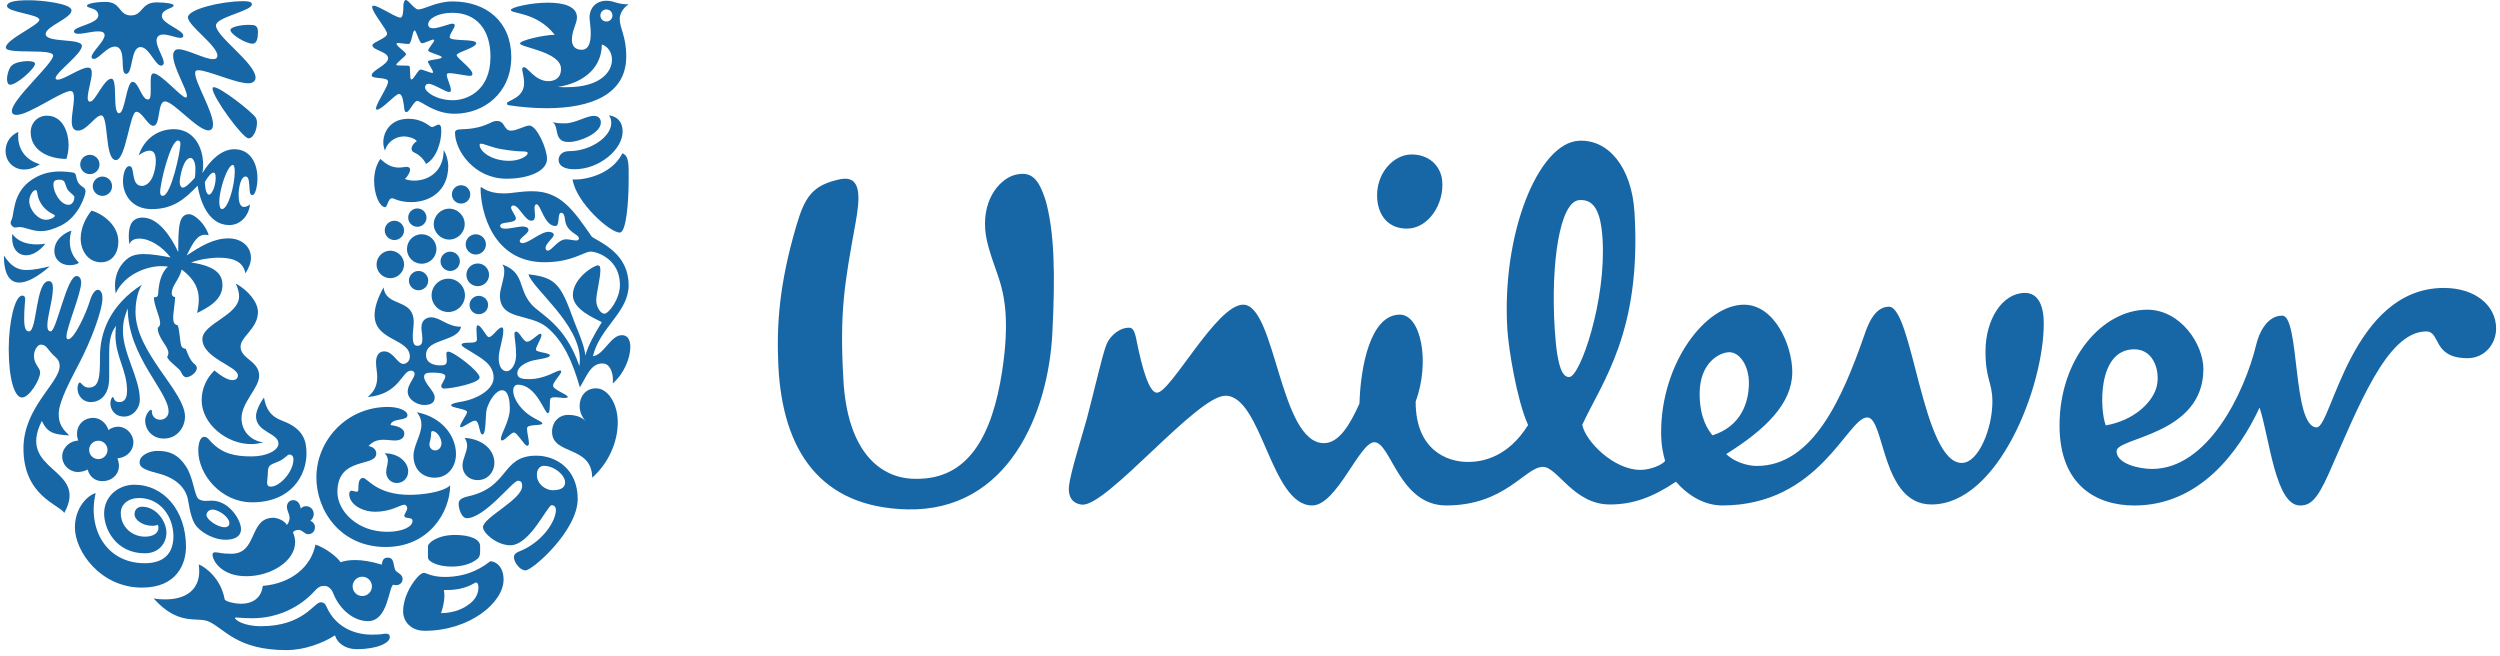 <svg width="339" height="89" viewBox="0 0 339 89" fill="none" xmlns="http://www.w3.org/2000/svg">
<path d="M77.189 19.25C76.731 19.25 76.075 19.25 75.714 18.531C75.418 17.941 75.518 16.99 74.961 16.565C75.518 16.728 76.107 16.728 76.565 16.728C78.041 16.728 79.451 15.713 80.533 15.713C81.246 15.713 81.476 16.172 81.476 16.629C81.477 18.072 78.567 19.25 77.189 19.25ZM77.909 22.951C81.312 22.951 84.428 20.233 84.428 17.843C84.428 16.728 83.902 15.812 82.559 15.648C82.788 15.943 82.886 16.172 82.886 16.696C82.886 18.498 80.141 20.496 77.157 20.496C76.075 20.496 75.747 21.248 75.747 21.641C75.747 22.559 76.633 22.951 77.909 22.951ZM77.648 24.327C78.075 27.437 82.788 31.63 84.065 31.531C84.919 31.459 85.246 27.47 85.246 24.327C85.246 22.526 85.345 21.117 84.394 20.789C82.885 23.836 78.927 24.458 77.648 24.327Z" fill="#1766A6"/>
<path d="M3.934 44.931C5.046 44.931 4.817 38.118 6.618 38.118C7.045 38.118 7.176 38.544 7.176 39.068C7.176 40.607 6.422 42.868 6.422 44.111C6.422 44.734 6.586 44.931 6.881 44.931C7.668 44.931 9.043 37.43 10.385 37.43C10.811 37.43 11.007 37.856 11.007 38.282C11.007 39.854 9.011 44.373 9.011 45.65C9.011 45.847 9.075 46.01 9.24 46.01C10.059 46.01 11.696 42.474 12.219 40.706C12.514 39.788 12.907 39.296 13.268 39.296C13.595 39.296 13.891 39.657 13.891 40.411C13.891 42.179 12.252 46.338 10.811 49.123C9.699 51.284 7.963 54.393 7.963 56.129C7.963 57.014 8.124 57.93 9.402 59.044C7.306 58.913 6.455 58.717 5.67 57.08C2.165 64.055 12.121 63.368 8.715 69.555C8.092 68.444 3.181 67.297 3.181 60.813C3.181 55.213 8.092 51.938 8.092 49.614C8.092 49.156 7.93 48.763 7.504 48.403C6.422 47.484 6.389 46.733 5.538 46.733C4.917 46.733 4.161 48.173 4.948 49.45C5.211 49.876 5.44 50.138 5.44 50.531C5.44 51.447 3.998 53.902 2.984 53.902C1.968 53.902 1.184 51.384 1.184 47.321C1.184 43.717 2.001 40.084 3.017 40.084C3.311 40.084 3.409 40.28 3.409 40.543C3.409 40.969 3.279 41.819 3.279 43.26C3.279 44.799 3.639 44.931 3.934 44.931Z" fill="#1766A6"/>
<path d="M12.282 54.523C13.659 54.523 14.804 53.506 14.804 51.25V47.908C14.804 46.631 14.903 45.191 15.755 44.174C15.656 44.601 15.656 45.059 15.656 45.485C15.656 48.302 17.227 50.235 17.227 52.952C17.227 53.966 16.932 54.524 16.148 54.524C15.394 54.524 15.46 53.836 15.295 53.836C15.165 53.836 14.968 54.261 14.968 54.72C14.968 55.408 15.459 56.488 16.834 56.488C18.014 56.488 18.962 55.408 18.962 54.196C18.962 51.251 16.67 47.974 16.67 44.831C16.67 43.455 17.03 42.539 17.325 41.817C17.325 48.335 22.859 53.083 22.859 55.8C22.859 56.423 22.401 56.915 21.713 56.915C20.96 56.915 20.599 56.324 20.599 55.865C20.599 55.636 20.566 55.571 20.468 55.571C20.273 55.571 19.683 56.226 19.683 57.079C19.683 58.158 20.566 59.47 22.204 59.47C24.069 59.47 25.085 57.896 25.085 56.488C25.085 53.051 18.372 47.843 18.372 42.277C18.372 41.326 18.534 39.787 19.224 38.609C14.901 41.391 13.559 45.093 13.559 48.335C13.559 51.152 13.461 52.558 12.02 52.558C11.266 52.558 11.07 51.872 10.807 51.872C10.611 51.872 10.512 52.461 10.512 52.624C10.514 53.835 11.399 54.523 12.282 54.523Z" fill="#1766A6"/>
<path d="M61.896 17.65C62.312 17.371 64.158 17.813 66.545 16.633C66.839 16.472 67.134 16.406 67.396 16.406C68.544 16.406 68.249 17.715 69.298 17.715C70.115 17.715 71.166 17.027 71.789 17.027C72.765 17.027 74.174 20.106 74.174 21.547C74.174 23.217 71.657 24.233 68.675 24.233C64.322 24.233 61.699 20.434 61.699 17.977C61.7 17.781 61.799 17.715 61.896 17.65ZM69.036 21.809C70.478 21.809 71.559 21.154 71.559 20.76C71.559 20.631 71.363 20.532 70.936 20.532C70.51 20.532 69.658 20.5 68.052 20.237C66.674 20.008 65.626 19.484 65.233 19.484C65.102 19.484 65.036 19.549 65.036 19.647C65.036 20.5 66.61 21.809 69.036 21.809Z" fill="#1766A6"/>
<path d="M12.973 66.874C11.893 67.137 10.156 68.837 10.156 71.526C10.156 74.733 13.595 79.68 19.26 79.68C24.04 79.68 25.22 76.372 25.22 74.143C25.22 69.199 22.176 65.727 18.214 65.727C16.052 65.727 14.119 67.299 14.119 69.623C14.119 71.787 15.757 75.028 19.653 75.028C21.487 75.028 22.567 73.716 22.567 72.214C22.567 70.739 21.225 68.71 19.259 68.71C18.67 68.71 18.245 69.099 18.245 69.724C18.245 70.508 19.324 71.296 20.668 71.296C20.994 71.296 21.257 71.23 21.389 71.164C21.453 71.265 21.487 71.427 21.487 71.558C21.487 72.312 20.766 72.771 19.653 72.771C17.983 72.771 16.378 71.527 16.378 69.558C16.378 68.382 17.394 67.531 18.867 67.531C21.781 67.531 23.516 70.117 23.516 72.706C23.516 75.029 22.241 76.374 19.62 76.374C14.38 76.373 11.828 71.656 12.973 66.874Z" fill="#1766A6"/>
<path d="M50.352 86.058C51.923 86.058 51.841 85.927 52.333 85.927C52.823 85.927 52.857 86.222 52.857 86.419C52.857 87.14 51.251 88.024 48.402 88.024C46.732 88.024 45.716 87.139 45.422 86.157C43.785 87.205 41.297 88.155 38.84 88.155C32.128 88.155 30.425 85.238 28.328 84.291C26.723 83.57 24.267 84.979 20.828 81.147C21.287 81.246 21.91 81.278 22.401 81.278C25.412 81.278 27.017 79.807 27.017 77.447C27.017 77.151 26.984 76.827 26.951 76.533C27.869 76.893 29.966 78.463 30.458 81.246C30.522 81.574 31.864 81.868 32.716 81.868C33.896 81.868 35.402 81.376 35.631 79.446C39.561 79.119 42.215 76.795 42.772 73.844C44.178 74.303 45.783 75.58 46.176 76.237C46.733 76.041 47.387 75.942 48.14 75.942C49.188 75.942 50.368 76.139 51.775 76.565C51.841 76.139 51.906 75.615 52.562 75.615C53.544 75.615 53.282 76.696 53.61 77.315C53.774 77.643 54.594 77.839 54.594 78.495C54.594 79.119 54.067 79.349 53.74 79.349C53.609 79.349 53.445 79.316 53.346 79.284C52.692 79.513 52.658 84.226 49.908 84.226C47.879 84.226 46.012 82.556 45.192 80.462C44.963 79.84 44.472 79.446 44.013 79.446C43.49 79.446 43.195 79.545 42.574 80.233C40.806 82.163 37.858 83.833 34.223 83.833C33.109 83.833 32.225 83.733 31.995 83.733C31.863 83.733 31.863 83.766 31.863 83.798C31.863 84.028 32.976 84.913 35.4 84.913C41.164 84.913 42.573 81.67 43.489 81.67C43.622 81.67 44.012 81.67 44.241 82.195C45.586 85.337 48.518 86.058 50.352 86.058ZM47.813 79.513C47.813 80.234 48.403 80.824 49.124 80.824C49.845 80.824 50.434 80.234 50.434 79.513C50.434 78.791 49.845 78.201 49.124 78.201C48.403 78.201 47.813 78.791 47.813 79.513Z" fill="#1766A6"/>
<path d="M73.748 63.166C73.289 63.166 72.798 63.527 72.798 64.413C72.798 65.392 73.552 66.016 73.977 66.211C74.207 66.344 74.568 66.475 74.925 66.475C75.876 66.475 76.631 66.211 76.631 65.424C76.63 64.413 75.154 63.166 73.748 63.166ZM70.215 65.195C69.527 65.195 65.723 70.271 63.272 70.271C62.683 70.271 62.191 69.158 62.191 68.31C62.191 67.851 62.485 67.523 63.536 67.292C69.167 66.015 67.921 61.789 72.731 61.789C75.383 61.789 78.335 63.593 78.335 67.652C78.335 71.975 72.182 77.344 71.264 77.344C70.51 77.344 69.691 76.264 69.691 75.544C69.691 75.315 69.79 75.02 70.445 74.758C73.585 73.512 75.384 70.631 75.384 69.156C75.384 68.828 75.221 68.504 74.795 68.504C74.239 68.504 71.855 73.938 69.199 73.938C67.362 73.938 65.494 72.272 65.494 71.484C65.494 70.172 70.805 67.751 70.805 65.915C70.804 65.226 70.477 65.195 70.215 65.195Z" fill="#1766A6"/>
<path d="M5.406 22.27C5.406 22.27 4.457 22.989 3.278 22.989C1.871 22.989 0.757 21.942 0.757 20.468C0.757 19.453 1.281 18.405 2.492 17.881C2.46 18.078 2.46 18.241 2.46 18.438C2.459 20.305 3.507 21.712 5.406 22.27ZM12.414 28.558C11.694 29.409 10.94 30.851 10.94 32.324C10.94 34.092 12.022 35.565 13.692 35.565C15.296 35.565 16.05 34.19 16.05 32.782C16.05 30.588 14.052 29.047 12.414 28.558ZM1.543 29.867C1.481 29.968 1.444 30.098 1.444 30.229C1.444 30.523 1.772 30.851 2.065 30.851C2.327 30.851 2.491 30.785 2.622 30.785C3.407 30.785 4.292 31.341 5.569 31.341C6.321 31.341 7.206 31.111 8.319 30.556C10.677 29.377 11.595 26.462 11.595 25.971C11.595 25.348 11.095 25.43 10.677 24.857C10.259 24.285 10.419 23.78 10.153 23.514C10.002 23.36 9.532 23.351 8.941 23.285C8.744 23.264 8.482 23.252 8.22 23.252C7.141 23.252 5.86 23.384 4.422 24.3C1.582 26.113 2 29.114 1.543 29.867ZM9.238 25.806C9.465 26.116 10.091 26.495 10.091 26.724C10.091 27.181 9.827 27.773 9.304 27.773C8.157 27.773 7.241 26.037 7.241 25.052C7.241 24.431 7.602 24.366 8.092 24.366C8.321 24.366 8.42 24.399 8.583 24.497C8.877 24.662 8.877 25.316 9.238 25.806ZM6.224 29.802C5.144 29.802 3.965 28.46 3.965 27.247C3.965 26.593 4.456 25.773 4.816 25.773C4.947 25.773 5.013 25.872 5.045 26.102C5.241 27.706 6.29 28.625 7.273 29.081C7.371 29.146 7.437 29.18 7.437 29.244C7.437 29.474 6.814 29.802 6.224 29.802ZM9.009 21.549C9.172 21.024 9.303 20.372 9.303 19.649C9.303 18.078 8.581 15.688 6.355 15.688C5.079 15.688 4.16 16.703 4.16 17.915C4.16 20.503 6.748 21.549 9.009 21.549ZM0.527 34.648C0.527 37.136 1.281 38.316 2.623 38.316C3.671 38.316 5.079 37.562 6.748 36.121C5.472 36.416 4.488 36.614 3.605 36.614C2.426 36.614 1.51 36.154 0.527 34.648ZM1.674 31.733C1.642 31.898 1.642 32.062 1.642 32.224C1.642 33.764 2.459 34.615 3.54 34.615C4.356 34.615 5.308 34.124 6.157 33.042C5.799 33.108 5.372 33.141 4.979 33.141C3.769 33.141 2.459 32.815 1.674 31.733ZM9.697 31.276C8.942 31.471 7.371 32.389 7.371 34.026C7.371 35.203 8.287 35.959 9.434 35.959C10.024 35.959 10.449 35.827 10.711 35.63C9.795 34.746 9.467 33.764 9.467 32.782C9.467 32.093 9.565 31.669 9.697 31.276ZM10.875 22.302C10.875 23.023 11.464 23.613 12.184 23.613C12.905 23.613 13.495 23.023 13.495 22.302C13.495 21.582 12.905 20.991 12.184 20.991C11.464 20.991 10.875 21.582 10.875 22.302ZM12.577 25.25C12.577 25.971 13.168 26.561 13.89 26.561C14.609 26.561 15.199 25.971 15.199 25.25C15.199 24.53 14.609 23.941 13.89 23.941C13.167 23.941 12.577 24.53 12.577 25.25Z" fill="#1766A6"/>
<path d="M63.669 41.327C63.669 40.673 64.259 40.116 64.906 40.116C65.628 40.116 66.185 40.673 66.185 41.327C66.185 42.08 65.627 42.605 64.906 42.605C64.259 42.605 63.669 42.08 63.669 41.327ZM52.171 31.241C52.171 31.961 52.762 32.551 53.48 32.551C54.203 32.551 54.793 31.961 54.793 31.241C54.793 30.522 54.202 29.932 53.48 29.932C52.762 29.932 52.171 30.522 52.171 31.241ZM51.059 35.858C51.059 36.874 51.908 37.724 52.925 37.724C53.939 37.724 54.793 36.874 54.793 35.858C54.793 34.844 53.939 33.991 52.925 33.991C51.908 33.991 51.059 34.844 51.059 35.858ZM55.186 33.762C55.186 34.877 56.071 35.76 57.178 35.76C58.291 35.76 59.179 34.877 59.179 33.762C59.179 32.649 58.291 31.765 57.178 31.765C56.071 31.765 55.186 32.649 55.186 33.762ZM55.351 29.505C55.351 30.194 55.908 30.752 56.589 30.752C57.277 30.752 57.834 30.194 57.834 29.505C57.834 28.819 57.276 28.262 56.589 28.262C55.908 28.262 55.351 28.819 55.351 29.505ZM61.276 26.363C61.276 27.049 61.833 27.606 62.522 27.606C63.21 27.606 63.768 27.049 63.768 26.363C63.768 25.674 63.21 25.117 62.522 25.117C61.833 25.117 61.276 25.674 61.276 26.363ZM58.818 30.391C58.818 31.536 59.768 32.485 60.915 32.485C62.063 32.485 63.014 31.536 63.014 30.391C63.014 29.243 62.064 28.295 60.915 28.295C59.768 28.295 58.818 29.243 58.818 30.391ZM55.448 38.053C55.448 38.774 56.038 39.362 56.753 39.362C57.474 39.362 58.065 38.774 58.065 38.053C58.065 37.332 57.474 36.743 56.753 36.743C56.038 36.743 55.448 37.332 55.448 38.053ZM59.736 35.432C59.736 36.153 60.325 36.743 61.048 36.743C61.768 36.743 62.358 36.153 62.358 35.432C62.358 34.713 61.768 34.123 61.048 34.123C60.325 34.123 59.736 34.713 59.736 35.432ZM58.524 40.05C58.524 41.294 59.539 42.31 60.785 42.31C62.03 42.31 63.048 41.294 63.048 40.05C63.048 38.806 62.03 37.79 60.785 37.79C59.539 37.79 58.524 38.806 58.524 40.05ZM63.242 37.265C63.242 38.118 63.931 38.806 64.777 38.806C65.629 38.806 66.317 38.118 66.317 37.265C66.317 36.415 65.629 35.727 64.777 35.727C63.931 35.727 63.242 36.415 63.242 37.265ZM63.144 33.139C63.144 33.894 63.768 34.516 64.513 34.516C65.268 34.516 65.891 33.894 65.891 33.139C65.891 32.387 65.268 31.765 64.513 31.765C63.768 31.765 63.144 32.387 63.144 33.139Z" fill="#1766A6"/>
<path d="M66.481 76.108C65.629 76.764 63.637 78.235 60.326 78.235C58.557 78.235 57.77 77.678 57.508 77.678C57.18 77.678 56.82 78.005 56.459 78.432C55.681 79.35 54.664 81.053 54.664 82.918C54.664 84.227 55.681 85.535 57.573 85.535C63.703 85.535 68.284 81.705 68.284 78.596C68.284 76.829 67.236 76.108 66.481 76.108ZM64.778 75.748C65.043 75.522 65.105 75.159 65.105 74.797V74.044C65.105 73.093 63.67 72.539 61.703 72.539C59.31 72.539 58.032 73.617 58.032 74.077V75.583C58.032 76.207 59.475 76.829 61.245 76.829C62.654 76.829 63.932 76.469 64.778 75.748ZM64.514 78.99C64.679 78.99 64.874 79.087 64.874 79.678C64.874 80.397 64.548 81.346 63.374 82.098C62.555 82.657 61.44 83.116 59.802 83.145C60.064 82.362 60.261 81.541 60.261 80.759C60.261 80.496 60.229 80.299 60.196 80.005H60.622C63.211 80.006 64.326 78.99 64.514 78.99Z" fill="#1766A6"/>
<path d="M52.005 38.969C52.365 41.751 56.102 40.343 56.102 43.715C56.102 44.207 55.971 44.929 55.971 45.55C55.971 46.271 56.035 46.893 56.587 46.893C57.143 46.893 57.275 46.501 57.275 45.976C57.275 45.451 57.143 44.797 57.143 44.437C57.143 43.29 57.963 43.029 58.456 43.029C59.701 43.029 60.651 44.306 62.52 44.306C62.093 46.402 57.767 45.845 57.767 48.138C57.767 49.285 58.914 49.545 59.668 49.545C60.356 49.545 60.586 49.447 60.586 48.859C60.586 48.53 60.52 48.17 60.52 47.941C60.52 47.809 60.619 47.678 60.783 47.678C61.506 47.678 65.036 50.364 65.036 51.184C65.036 51.936 61.307 52.689 60.226 52.689C59.898 52.689 59.832 52.46 59.832 52.329C59.832 52.1 60.389 51.412 60.389 51.02C60.389 50.725 59.898 50.528 58.586 50.528C57.963 50.528 57.504 50.594 57.504 51.086C57.504 51.968 58.946 53.05 58.946 53.867C58.946 54.523 58.553 54.916 57.504 54.916C56.619 54.916 55.281 54.227 55.281 53.082C55.281 52.165 56.226 51.25 56.226 50.692C56.226 50.528 56.101 50.266 55.708 50.266C54.494 50.266 54.167 53.474 49.875 53.835C50.563 53.213 51.151 52.525 51.151 51.119C51.151 50.431 50.989 49.873 50.989 49.121C50.989 48.138 51.446 47.646 52.101 47.646C53.312 47.646 53.902 49.348 54.691 49.348C55.118 49.348 55.576 48.957 55.576 48.367C55.576 45.878 50.793 46.238 50.793 42.734C50.794 41.784 51.12 40.605 52.005 38.969ZM67.625 48.564C67.625 49.381 67.889 50.331 68.708 50.331C69.396 50.331 69.985 49.285 69.985 48.138C69.985 46.828 69.756 45.812 69.756 45.287C69.756 45.059 69.855 44.961 69.985 44.961C70.477 44.994 70.935 46.336 71.461 46.336C72.051 46.336 72.93 45.254 73.289 45.254C73.388 45.254 73.42 45.386 73.42 45.418C73.42 45.91 72.666 46.992 72.666 47.417C72.666 47.777 74.567 47.842 74.567 48.17C74.567 48.662 72.574 48.662 71.625 49.088C70.708 49.48 70.148 49.971 70.148 50.627C70.148 51.282 70.804 51.412 71.722 51.412C73.91 51.412 75.45 50.234 75.941 50.234C76.039 50.234 76.104 50.298 76.104 50.397C76.104 50.725 74.991 51.805 74.991 52.297C74.991 52.853 77.023 53.506 76.99 53.835C76.958 53.933 76.826 53.965 76.597 53.965C76.235 53.965 75.679 53.867 75.252 53.867C74.99 53.867 74.761 53.899 74.661 54.03C74.434 54.293 74.727 56.029 74.271 56.029C73.844 56.029 72.73 52.165 70.214 52.165C69.853 52.165 69.591 52.46 69.591 52.951C69.591 54.26 70.869 55.766 72.082 56.487C72.631 56.848 73.55 57.208 73.55 57.406C73.55 57.797 71.459 57.438 71.459 58.092C71.459 58.682 71.721 59.568 71.721 60.09C71.721 60.254 71.688 60.449 71.492 60.449C71.099 60.449 70.147 58.649 69.689 58.649C69.296 58.649 68.444 59.729 68.083 59.729C67.985 59.729 67.92 59.631 67.92 59.534C67.92 58.78 69.133 57.078 69.133 55.407C69.133 54.621 69.034 52.918 68.083 52.918C67.297 52.918 66.411 54.162 66.018 55.407C65.79 56.127 65.953 58.911 65.428 58.911C64.937 58.911 65.068 57.045 64.411 57.045C63.928 57.045 62.879 57.928 62.518 57.928C62.452 57.928 62.386 57.895 62.386 57.83C62.386 57.438 63.337 56.16 63.337 55.898C63.337 55.407 61.174 55.342 61.174 54.949C61.174 54.719 62.026 54.556 62.812 54.424C64.478 54.129 66.935 52.918 66.935 51.216C66.935 49.317 65.1 48.497 63.894 47.711C63.271 47.318 62.583 46.992 62.583 46.73C62.583 46.467 63.369 46.467 63.697 46.467C64.188 46.467 64.674 46.434 64.674 46.042C64.674 45.746 64.608 45.158 64.608 44.699C64.608 44.371 64.64 44.109 64.773 44.109C65.264 44.109 65.952 45.713 66.281 45.713C66.804 45.713 67.525 44.403 68.018 44.403C68.18 44.403 68.247 44.502 68.247 44.796C68.249 46.008 67.625 47.383 67.625 48.564Z" fill="#1766A6"/>
<path d="M52.956 57.635C54.464 57.832 54.825 58.355 54.825 58.782C54.825 59.503 54.169 59.731 53.545 59.731C53.088 59.731 52.563 59.633 52.006 59.633C51.284 59.633 50.565 59.797 49.976 60.485C50.401 60.55 51.024 60.846 51.024 61.502C51.024 63.401 45.752 61.827 45.752 66.709C45.752 69.295 48.438 72.113 52.497 72.113C54.596 72.113 55.939 71.425 55.939 70.637C55.939 70.016 54.826 70.44 54.826 69.916C54.826 69.687 55.219 69.26 55.219 68.898C55.219 68.74 55.088 68.443 54.826 68.443C54.234 68.443 53.12 69.39 50.86 69.39C49.091 69.39 47.355 68.378 47.355 67.001C47.355 66.707 47.487 66.542 47.683 66.542C47.88 66.542 48.141 66.674 48.371 66.674C48.568 66.674 48.6 66.542 48.6 66.183C48.6 65.822 48.6 64.806 49.221 64.806C49.845 64.806 51.024 67.099 55.546 67.099C57.047 67.099 59.964 66.806 61.046 65.822C61.013 69.425 58.193 74.173 52.301 74.173C46.177 74.173 42.902 69.26 42.902 64.74C42.902 59.731 46.994 55.18 52.596 55.18C54.035 55.18 55.25 55.67 55.25 56.293C55.249 57.146 53.119 56.621 52.956 57.635ZM63.011 59.373C63.24 59.731 63.339 60.092 63.339 60.419C63.339 61.337 62.716 62.188 62.716 63.139C62.716 64.219 63.536 65.102 64.775 65.102C66.118 65.102 67.036 64.024 67.036 62.745C67.036 61.009 65.463 59.536 63.011 59.373ZM52.169 61.468C52.495 61.794 52.595 62.122 52.595 62.45C52.595 62.941 52.366 63.466 52.366 64.023C52.366 64.806 52.956 65.495 53.806 65.495C54.725 65.495 55.349 64.773 55.349 63.925C55.349 62.68 54.067 61.468 52.169 61.468ZM56.522 55.9C59.963 56.555 61.831 59.143 61.831 61.567C61.831 63.238 60.783 64.774 58.947 64.774C57.275 64.774 56.069 63.629 56.069 61.795C56.069 60.42 57.143 58.979 57.143 57.57C57.143 57.014 56.98 56.457 56.522 55.9ZM58.226 60.256C58.226 60.714 58.554 61.075 59.013 61.075C59.536 61.075 59.865 60.616 59.865 60.092C59.865 59.405 59.242 58.455 58.652 58.455C58.389 58.455 58.488 58.848 58.423 59.274C58.389 59.6 58.226 59.993 58.226 60.256Z" fill="#1766A6"/>
<path d="M22.076 26.555C23.189 26.555 24.465 20.529 24.465 19.513C24.465 19.251 24.368 19.054 24.139 19.054C23.123 19.054 21.716 24.786 21.716 26.064C21.715 26.293 21.78 26.555 22.076 26.555ZM30.099 28.356C30.916 28.356 31.833 25.211 31.833 23.246C31.833 22.82 31.768 22.363 31.57 22.363C30.882 22.363 29.736 25.605 29.736 27.373C29.737 28.061 29.902 28.356 30.099 28.356ZM24.758 25.441C25.118 25.441 25.577 25.046 26.431 24.099C26.495 23.673 26.495 23.279 26.495 22.788C26.495 22.134 26.233 21.413 25.841 21.413C24.857 21.413 24.367 24.033 24.367 24.722C24.368 25.113 24.563 25.441 24.758 25.441ZM29.246 24.099C29.246 23.541 29.114 23.41 28.984 23.41C28.656 23.41 28.297 23.804 27.773 24.688C27.838 25.867 28.035 26.391 28.362 26.391C28.722 26.391 29.246 25.244 29.246 24.099ZM31.768 20.234C33.93 20.234 34.911 22.101 34.911 24.197C34.911 25.113 34.651 26.457 34.225 26.457C33.799 26.457 33.865 25.703 33.799 25.015C33.734 24.131 33.569 23.935 33.274 23.935C32.717 23.935 32.358 25.244 32.358 26.457C32.358 27.209 32.489 28.061 33.077 28.061C33.405 28.061 33.7 27.897 33.897 27.701C33.766 29.206 32.651 30.518 31.08 30.518C28.198 30.518 27.117 27.144 26.791 25.179C25.055 27.013 23.451 28.356 20.568 28.356C17.884 28.356 16.672 26.391 16.672 24.525C16.672 23.967 16.868 22.527 17.557 22.527C18.375 22.527 17.655 25.211 19.259 25.211C19.653 25.211 20.371 24.883 20.766 23.804C20.995 23.148 21.126 22.462 21.126 21.871C21.126 20.986 20.93 20.431 20.275 20.431C19.717 20.431 19.029 20.855 18.8 21.085C19.587 18.727 21.486 17.516 23.579 17.516C26.169 17.516 27.543 19.808 27.543 22.363C27.543 22.722 27.51 23.115 27.444 23.476C28.558 21.642 30.099 20.234 31.768 20.234Z" fill="#1766A6"/>
<path d="M25.645 29.047C24.237 29.047 24.172 30.753 24.172 34.189C23.123 31.93 21.389 29.506 19.358 29.506C17.983 29.506 17.46 30.424 17.46 32.027C17.46 32.355 17.492 32.847 17.558 33.14C17.722 32.585 18.246 32.355 18.9 32.355C20.31 32.355 22.012 33.435 23.125 34.91C21.849 34.681 20.604 34.451 19.557 34.451C18.901 34.451 18.312 34.517 17.821 34.746C16.871 35.171 15.594 36.58 15.594 38.709C15.594 39.037 15.627 39.396 15.693 39.789C16.839 37.234 19.884 36.088 21.849 36.088C22.243 36.088 22.536 36.121 22.766 36.154C21.75 37.07 21.522 38.675 21.455 39.756C21.424 40.28 21.226 40.314 20.865 40.314C20.865 41.393 21.718 42.999 21.718 43.817C21.718 44.112 21.554 44.374 21.391 44.44C21.391 45.881 22.83 46.929 22.83 47.845C22.83 48.074 22.766 48.271 22.666 48.37C22.766 48.96 24.35 49.951 24.555 50.448C24.807 51.052 25.09 51.154 25.254 51.154C25.811 51.154 26.693 50.498 26.693 49.908C26.693 49.712 26.529 49.483 26.4 49.384C25.777 48.927 25.449 47.944 25.187 47.29C24.957 47.29 24.661 47.193 24.557 46.807C24.378 46.129 24.369 44.866 24.107 44.112C23.681 44.014 23.484 43.85 23.484 42.966C23.484 42.54 23.747 40.869 23.747 40.279C23.551 40.279 23.289 40.148 23.289 39.755C23.289 38.708 24.338 37.889 24.631 36.547C26.498 37.921 26.955 39.329 26.955 40.575C26.955 41.228 26.857 41.851 26.726 42.442C28.102 41.753 30.165 40.738 30.165 38.675C30.165 37.462 29.608 36.12 25.907 35.596C27.053 35.17 28.495 34.942 29.706 34.942C31.803 34.942 33.014 35.596 33.275 37.069C33.701 36.415 34.029 35.661 34.029 34.974C34.029 33.368 32.685 32.322 30.983 32.322C28.985 32.322 27.217 33.368 25.317 34.647C26.171 32.879 26.757 31.831 27.807 31.831C27.97 31.831 28.134 31.864 28.298 31.897C27.905 30.457 26.432 29.047 25.645 29.047Z" fill="#1766A6"/>
<path d="M80.819 52.656C82.459 52.656 83.769 54.784 83.769 57.274C83.769 59.926 82.523 62.809 80.302 64.772C80.269 60.352 74.859 61.76 74.859 58.552C74.859 57.177 75.844 56.259 77.024 56.259C78.073 56.259 78.892 56.554 79.482 57.145C78.892 56.587 78.597 55.8 78.597 55.048C78.597 53.801 79.384 52.656 80.819 52.656Z" fill="#1766A6"/>
<path d="M51.581 21.545C52.434 22.364 53.185 22.723 54.103 22.723C54.465 22.723 54.892 22.626 55.123 22.626C55.417 22.626 55.612 22.756 55.612 22.985C55.612 23.346 55.285 23.936 54.892 24.264C55.285 24.427 55.712 24.493 56.17 24.493C58.031 24.493 60.16 23.313 60.16 20.367C60.556 20.889 60.785 21.971 60.785 22.463C60.785 26.032 58.161 27.407 55.743 27.407C54.17 27.407 53.383 26.882 53.184 26.882C52.563 26.882 52.596 28.128 52.17 28.095C51.416 27.964 50.73 26.294 50.73 24.526C50.731 23.477 50.993 22.364 51.581 21.545ZM56.525 19.154C56.263 18.728 55.285 18.5 54.828 18.5C53.383 18.5 52.401 19.514 52.205 20.432C52.074 20.104 51.975 19.711 51.975 19.318C51.975 17.877 52.959 16.109 55.352 16.109C57.443 16.109 58.261 17.222 58.557 17.222C58.885 17.222 59.212 16.894 59.475 16.894C59.836 16.894 59.836 17.451 59.836 17.845C59.836 19.154 59.245 21.414 57.77 22.233C57.508 21.676 56.983 21.053 56.138 20.661C55.908 20.563 55.81 20.367 55.81 20.17C55.809 19.809 56.136 19.35 56.525 19.154Z" fill="#1766A6"/>
<path d="M28.822 12.015C28.822 13.161 32.915 18.761 33.702 18.761C34.358 18.761 34.848 17.615 34.848 16.631C34.848 16.371 34.782 16.11 34.653 15.912C34.063 15.093 29.904 11.818 28.986 11.818C28.887 11.818 28.822 11.917 28.822 12.015ZM4.752 8.642C4.752 9.298 2.264 11.491 1.381 11.491C1.054 11.491 0.954 11.099 0.954 10.739C0.954 10.085 1.249 9.167 1.61 8.871C2.034 8.478 3.017 8.284 3.77 8.284C4.228 8.284 4.752 8.38 4.752 8.642ZM34.653 10.542C34.653 8.576 29.34 5.007 29.281 3.469C29.275 3.328 29.352 3.188 29.471 3.063C30.381 2.103 34.16 1.403 34.16 0.585C34.16 0.161 33.373 0.161 32.98 0.161C29.935 0.161 25.481 1.274 25.481 2.354C25.481 3.469 29.476 6.187 29.476 7.53C29.476 7.89 29.247 8.021 28.886 8.021C27.774 8.021 25.35 6.677 24.204 6.677C23.68 6.677 23.482 7.037 23.482 7.563C23.482 9.134 25.349 12.114 25.349 12.996C25.349 13.095 25.316 13.226 25.185 13.226C24.595 13.226 21.814 9.953 20.83 9.953C20.471 9.953 20.437 10.443 20.437 11.164V12.277C20.437 13.03 20.404 13.489 20.046 13.489C19.192 13.489 18.8 11.099 17.982 11.099C17.13 11.099 16.966 15.355 16.149 15.355C15.198 15.355 16.017 10.672 15.1 10.672C14.085 10.672 12.938 13.784 12.217 13.784C11.956 13.784 11.891 13.521 11.891 13.292C11.891 12.343 12.446 10.804 12.446 9.888C12.446 9.428 12.315 9.167 11.924 9.167C10.907 9.167 8.681 10.804 7.83 10.804C7.699 10.804 7.535 10.739 7.535 10.607C7.535 9.823 11.104 7.333 11.104 6.22C11.104 5.138 6.19 5.86 6.19 4.614C6.19 3.567 9.697 2.486 9.697 1.405C9.697 0.455 5.537 0.031 3.933 0.031C2 0.031 0.953 0.258 0.953 0.815C0.953 1.667 5.342 1.93 5.342 2.682C5.342 3.403 0.789 5.335 0.789 6.448C0.789 7.431 7.207 6.513 7.207 7.53C7.207 8.642 1.609 13.455 1.609 15.06C1.609 15.421 1.871 15.585 2.23 15.585C3.933 15.585 8.352 12.343 9.565 12.343C9.991 12.343 10.024 12.866 10.024 13.325C10.024 14.177 9.73 15.486 9.73 16.437C9.73 17.189 9.926 17.713 10.58 17.713C11.794 17.713 12.905 15.65 13.726 15.65C14.773 15.65 14.151 21.708 15.723 21.708C17.065 21.708 17.621 15.159 18.473 15.159C19.325 15.159 20.014 17.058 20.799 17.058C21.78 17.058 21.322 13.751 22.371 13.751C23.516 13.751 26.791 17.681 28.265 17.681C28.723 17.681 28.886 17.32 28.886 16.861C28.886 15.125 26.464 11.197 26.464 9.953C26.464 9.626 26.561 9.527 26.921 9.527C28.198 9.527 31.933 11.295 33.7 11.295C34.294 11.295 34.653 10.968 34.653 10.542ZM31.246 4.058C31.246 4.647 33.309 5.925 34.26 5.925C34.816 5.925 34.98 5.171 34.98 4.385C34.98 3.403 34.556 3.37 33.703 3.37C32.622 3.37 31.246 3.665 31.246 4.058ZM23.55 0.717C23.55 0.52 22.568 0.323 21.226 0.323C19.097 0.323 19.392 2.094 17.755 2.094C16.052 2.094 16.476 0.258 14.315 0.258C13.005 0.258 11.795 0.488 11.795 0.782C11.795 1.176 13.333 1.012 13.333 2.094C13.333 3.239 10.025 3.567 10.025 4.255C10.025 4.484 10.286 4.582 10.614 4.582C11.336 4.582 12.48 4.255 13.3 4.255C13.759 4.255 14.185 4.352 14.185 4.778C14.185 5.597 12.415 7.071 12.415 7.726C12.415 7.923 12.578 7.989 12.742 7.989C13.398 7.989 14.512 6.318 15.559 6.318C17.295 6.318 16.15 10.018 17.098 10.018C18.08 10.018 17.655 6.382 19.063 6.382C20.211 6.382 21.061 8.904 21.847 8.904C22.044 8.904 22.207 8.741 22.207 8.511C22.207 7.825 21.225 6.415 21.225 5.499C21.225 4.942 21.618 4.679 22.142 4.679C22.894 4.679 23.91 5.138 24.465 5.138C24.661 5.138 24.858 5.073 24.858 4.844C24.858 4.058 21.946 3.207 21.946 2.192C21.947 1.176 23.55 1.176 23.55 0.717Z" fill="#1766A6"/>
<path d="M81.606 6.03C81.606 8.943 79.483 11.17 75.647 11.792C76.074 11.824 76.467 11.824 76.861 11.824C81.344 11.824 82.984 9.795 82.984 8.093C82.984 7.142 82.459 6.292 81.606 6.03ZM76.074 9.336C76.074 7.011 70.511 6.421 70.511 5.898C70.511 5.473 73.617 4.751 75.222 4.718C72.766 1.575 69.266 1.903 69.266 1.346C69.266 1.018 71.887 0.362 74.307 0.362C76.337 0.362 78.237 0.821 78.237 2.36C78.237 3.213 77.549 4.098 77.549 5.406C77.549 6.127 77.907 6.749 78.86 6.749C79.878 6.749 80.105 5.669 80.105 4.521C80.105 3.573 79.942 2.852 79.942 2.393C79.942 1.018 80.885 0.102 82.229 0.102C83.343 0.102 83.606 0.591 85.245 0.591C84.359 1.117 84.032 2.067 84.032 2.524C84.032 3.901 84.919 4.85 84.919 7.667C84.919 12.839 80.073 14.673 74.143 14.673C72.513 14.673 70.774 14.542 69.069 14.281C68.808 14.248 68.742 14.183 68.742 14.019C68.742 13.593 71.07 13.363 71.07 11.269C71.07 10.449 70.807 9.664 70.807 9.37C70.807 9.206 70.938 9.107 71.07 9.107C71.561 9.107 72.546 11.006 74.374 11.006C74.86 11.006 76.074 10.842 76.074 9.336ZM81.41 2.1C81.41 2.557 81.77 2.917 82.229 2.917C82.688 2.917 83.049 2.557 83.049 2.1C83.049 1.641 82.688 1.28 82.229 1.28C81.77 1.28 81.41 1.641 81.41 2.1Z" fill="#1766A6"/>
<path d="M78.5 32.35C78.5 31.663 76.762 31.598 76.599 29.665C76.565 29.371 76.467 28.848 76.106 28.848C75.517 28.848 75.975 30.649 75.32 30.649C73.814 30.649 73.323 27.701 72.766 27.701C72.634 27.701 72.478 27.799 72.478 28.192C72.478 28.553 72.544 28.782 72.544 29.206C72.544 29.633 72.444 29.928 72.052 29.928C71.167 29.928 70.38 27.864 69.626 27.864C69.462 27.864 69.299 27.963 69.299 28.127C69.299 28.52 69.953 29.239 69.953 29.6C69.953 30.387 67.823 29.96 67.823 30.616C67.823 30.911 68.117 31.008 68.511 31.008C69.2 31.008 70.282 30.715 70.839 30.715C71.167 30.715 71.658 30.78 71.658 31.204C71.658 31.663 70.478 32.252 70.478 32.678C70.478 32.875 70.674 32.972 70.838 32.972C71.723 32.972 73.289 31.434 74.403 31.434C74.599 31.434 75.09 31.532 75.09 31.827C75.09 32.252 73.977 33.004 73.977 33.627C73.977 33.791 74.077 33.987 74.273 33.987C74.859 33.987 75.646 32.449 76.761 32.449C77.187 32.449 77.81 32.613 78.139 32.613C78.402 32.613 78.5 32.449 78.5 32.35ZM79.352 48.233C79.877 46.597 80.533 45.449 81.606 43.681C80.533 43.126 77.68 41.945 77.68 40.013C77.68 37.753 80.497 35.985 81.081 35.985C81.344 35.985 81.409 36.215 81.409 36.641C81.409 37.819 80.852 39.718 80.852 40.734C80.852 41.65 81.442 42.536 81.966 42.536C82.523 42.536 84.063 40.571 84.063 38.638C84.063 35.166 81.015 34.119 80.072 34.119C79.187 34.119 77.581 35.559 73.813 35.559C66.774 35.559 65.168 28.586 65.168 25.539C65.168 25.408 65.199 25.375 65.232 25.375C65.396 25.375 66.086 26.228 68.313 26.228C69.46 26.228 70.509 25.932 72.181 25.932C76.104 25.932 77.842 28.652 80.268 32.121C81.735 33.037 85.243 34.512 85.243 38.671C85.243 42.339 81.343 44.369 80.399 48.299C81.899 48.136 82.785 45.449 84.325 45.449C85.112 45.449 85.472 46.072 85.472 47.056C85.472 48.495 84.652 50.658 83.079 52C83.111 51.869 83.111 51.704 83.111 51.508C83.111 50.592 82.752 49.283 81.701 49.283C80.07 49.283 79.546 51.051 78.629 52.523C77.678 49.184 76.4 46.17 74.108 44.336C71.789 42.47 67.789 43.484 67.789 40.079C67.789 39.161 68.38 37.852 68.38 36.804C68.38 36.444 68.314 36.116 68.116 35.854C71.263 37.034 70.148 39.128 72.084 41.29C73.289 42.667 76.631 43.976 78.564 49.641C78.596 49.478 78.629 49.053 78.629 48.758C78.629 43.911 72.213 39.161 71.656 37.196C75.383 37.622 76.038 38.54 77.808 43.452C78.171 44.468 79.352 46.99 79.352 48.233Z" fill="#1766A6"/>
<path d="M61.437 13.589C59.142 13.589 57.635 12.444 57.635 11.853C57.635 11.558 57.831 11.363 58.095 11.363C58.815 11.363 60.388 12.475 60.911 12.475C61.044 12.475 61.141 12.411 61.141 12.214C61.141 11.624 60.584 10.642 60.584 10.152C60.584 10.02 60.683 9.923 60.879 9.923C61.763 9.923 63.074 10.283 63.764 10.283C63.993 10.283 64.058 10.152 64.058 10.02C64.058 9.3 61.927 7.892 61.927 7.466C61.927 7.073 64.575 6.482 64.575 5.862C64.575 5.206 60.975 5.665 60.975 5.042C60.975 4.584 61.664 3.798 61.664 3.438C61.664 3.274 61.532 3.209 61.304 3.209C61.009 3.209 59.436 3.831 58.78 3.831C58.453 3.831 58.059 3.766 58.059 3.306C58.059 2.553 59.337 1.735 61.337 1.735C64.574 1.735 66.509 3.962 66.509 7.695C66.511 12.411 63.207 13.589 61.437 13.589ZM55.053 7.368C55.053 7.007 53.773 6.32 53.773 5.927C53.773 5.862 53.837 5.829 53.936 5.829C54.298 5.829 54.921 5.96 55.414 5.96C55.84 5.96 55.905 4.126 56.227 4.126C56.456 4.126 56.848 5.862 57.211 5.862C57.636 5.862 58.422 5.37 58.75 5.37C58.815 5.37 58.881 5.402 58.881 5.469C58.881 5.698 58.062 6.581 58.062 6.843C58.062 7.138 59.898 7.499 59.898 7.761C59.898 8.089 58.029 8.056 58.029 8.351C58.029 8.578 58.718 9.496 58.718 9.791C58.718 9.857 58.684 9.89 58.619 9.89C58.356 9.89 57.341 9.43 57.046 9.43C56.685 9.43 56.102 10.773 55.807 10.773C55.709 10.773 55.644 10.642 55.644 10.478L55.578 9.169C55.578 9.038 55.514 8.906 55.349 8.906C54.955 8.906 54.201 8.873 53.97 8.873C53.806 8.873 53.741 8.841 53.741 8.775C53.74 8.513 55.053 7.597 55.053 7.368ZM54.1 12.736C54.626 12.736 54.724 14.015 54.824 14.767C54.889 15.161 54.955 15.193 55.119 15.193C55.513 15.193 56.134 13.687 56.555 13.687C57.176 13.687 58.849 15.423 61.634 15.423C65.594 15.423 69.33 12.638 69.33 7.728C69.33 2.979 65.985 0.195 61.371 0.195C59.177 0.195 57.569 1.276 56.717 1.276C56.2 1.309 55.414 0 55.019 0C54.856 0 54.692 0.325 54.692 0.883C54.692 1.244 54.692 2.389 54.298 2.389C53.51 2.389 50.466 0.131 50.466 0.948C50.466 1.702 52.494 3.995 52.494 4.584C52.494 5.173 50.498 5.731 50.498 6.123C50.498 6.843 52.626 6.974 52.626 7.892C52.626 8.808 50.398 9.529 50.398 10.217C50.398 10.773 52.626 10.381 52.626 11.068C52.626 11.755 50.989 14.048 50.989 14.701C50.989 14.866 51.021 14.866 51.151 14.866C51.774 14.866 53.641 12.736 54.1 12.736Z" fill="#1766A6"/>
<path d="M39.267 70.242C39.267 70.537 39.168 70.865 38.906 71.191C38.548 70.537 37.531 70.209 37.072 70.21C33.699 70.21 34.976 75.09 31.374 75.09C29.868 75.09 29.736 74.893 29.181 74.893C28.951 74.893 28.82 74.992 28.82 75.188C28.82 76.041 30.032 78.135 33.405 78.135C36.778 78.135 40.021 76.073 40.021 73.516C40.021 73.09 39.923 72.635 39.726 72.176C39.857 71.979 40.186 71.848 40.48 71.848C41.003 71.848 41.298 72.44 41.789 72.44C42.314 72.44 42.707 72.045 42.707 71.522C42.707 71.094 42.478 70.801 42.086 70.602C42.348 70.407 42.544 70.079 42.544 69.719C42.544 69.16 42.15 68.639 41.494 68.639C41.199 68.639 41.004 68.739 40.775 68.963C40.711 68.377 40.382 67.82 39.759 67.82C39.268 67.82 38.906 68.179 38.906 68.738C38.906 69.258 39.267 69.686 39.267 70.242Z" fill="#1766A6"/>
<path d="M21.321 64.158C23.941 64.809 25.251 66.218 25.512 67.889C25.774 69.493 26.101 70.805 26.723 71.458C27.542 72.377 29.147 73.191 30.556 73.191C31.735 73.191 32.683 72.802 32.683 71.72C32.683 70.54 31.079 67.888 28.721 67.888C28.492 67.888 28.197 67.922 27.869 67.922C27.574 67.922 27.148 67.857 26.887 67.627C26.364 67.167 26.199 64.711 25.217 63.238C24.137 61.6 22.958 61.141 21.354 61.141C20.209 61.141 18.93 61.762 18.93 62.68C18.93 63.24 19.225 63.632 21.321 64.158ZM30.458 71.492C29.474 71.492 28.001 70.442 28.001 69.852C28.001 69.36 28.46 69.098 28.818 69.098C29.638 69.098 31.11 70.116 31.11 70.967C31.111 71.196 30.947 71.492 30.458 71.492Z" fill="#1766A6"/>
<path d="M27.444 45.977C27.444 43.881 32.423 42.768 32.423 40.18C32.423 39.754 32.259 39.002 31.964 38.445C33.698 39.394 34.976 41 34.976 42.309C34.976 44.569 32.619 45.617 32.619 47.026C32.619 48.663 35.14 48.925 35.14 50.955C35.14 52.624 32.749 54.557 32.749 56.718C32.749 58.388 33.929 59.762 35.728 59.992C35.139 60.123 34.616 60.221 34.059 60.221C30.75 60.221 27.345 57.504 27.345 54.261C27.345 52.657 28.033 51.251 29.079 50.235C29.998 51.021 30.914 51.544 31.504 51.544C32.027 51.544 32.258 51.283 32.258 50.89C32.259 49.677 27.444 48.565 27.444 45.977ZM37.891 62.515C36.768 63.029 36.32 62.941 36.32 64.088C36.32 64.513 36.221 65.067 36.221 65.363C36.221 65.756 36.286 65.986 36.744 65.986C37.924 65.986 39.791 63.989 39.791 62.285C39.791 61.825 39.528 61.632 39.233 61.632C38.971 61.632 38.678 62.154 37.891 62.515ZM37.76 60.156C37.76 58.683 34.714 58.65 34.714 56.423C34.714 55.865 35.073 54.917 35.795 53.9C36.091 55.603 36.776 56.488 38.252 57.046C41.165 58.125 41.559 59.762 41.559 61.5C41.559 64.448 39.496 68.115 34.191 68.115C29.933 68.115 26.887 64.315 26.887 61.106C26.887 60.221 27.116 59.24 27.673 59.24C28.165 59.24 28.328 59.632 28.721 60.024C30.196 61.5 31.8 61.891 34.125 61.891C36.221 61.892 37.76 61.041 37.76 60.156Z" fill="#1766A6"/>
<path d="M14.569 60.866C14.649 61.55 14.16 62.167 13.477 62.247C12.793 62.327 12.173 61.837 12.095 61.154C12.015 60.469 12.504 59.85 13.188 59.77C13.872 59.69 14.49 60.181 14.569 60.866ZM8.449 62.154C8.588 63.272 9.631 64.12 10.808 63.989C11.233 63.942 11.627 63.826 11.89 63.662C12.152 64.709 13.031 65.383 14.219 65.227C15.425 65.07 16.245 64.12 16.115 62.908C16.081 62.582 16.016 62.383 15.919 62.154C15.919 62.154 16.078 62.137 16.198 62.115C17.381 61.891 18.178 60.942 18.079 59.796C17.949 58.617 16.891 57.742 15.79 57.878C15.363 57.93 14.969 58.093 14.706 58.322C14.41 57.341 13.487 56.488 12.227 56.696C11.088 56.885 10.335 57.851 10.449 59.076C10.468 59.275 10.514 59.502 10.613 59.73C10.613 59.73 10.42 59.759 10.287 59.778C9.331 59.92 8.294 60.882 8.449 62.154Z" fill="#1766A6"/>
<path d="M135.479 37.842C135.098 36.623 133.984 33.883 133.681 31.86C133.012 27.38 135.347 24.43 137.491 23.754C139.898 23.08 140.838 24.293 141.769 27.111C142.974 31.402 143.108 37.025 142.703 45.074C142.176 56.07 136.692 69.35 123.058 69.074C111.29 68.815 106.082 61.17 105.541 49.505C105.285 44.005 105.677 38.509 107.947 30.735C109.152 26.572 110.226 25.09 113.963 24.293C116.9 23.754 116.636 26.835 115.971 30.468C114.506 38.509 113.826 42.391 114.368 51.514C114.892 61.17 119.313 64.926 124.126 64.926C131.346 65.065 134.552 59.032 135.895 50.306C136.954 43.336 136.155 39.984 135.479 37.842ZM289.412 47.364C292.224 47.364 293.03 50.7 292.358 52.72C291.687 54.728 289.284 57.018 285.543 57.685C284.738 55.668 284.335 47.364 289.412 47.364ZM237.152 51.91C237.152 49.639 235.941 47.76 234.484 47.76C233.266 47.76 230.47 49.096 230.47 53.389C230.47 56.753 231.661 58.347 232.207 59.032C236.074 57.819 237.152 54.593 237.152 51.91ZM195.567 24.56C195.379 22.409 193.698 20.945 191.423 20.945C188.887 20.945 186.497 23.615 186.751 26.97C186.913 29.181 188.213 31 190.767 31C193.698 31.002 195.836 27.649 195.567 24.56ZM217.308 32.436C217.077 28.686 216.171 26.993 214.163 27.132C211.501 27.293 210.271 35.695 210.814 44.527C211.161 50.289 212.017 51.178 212.814 51.121C214.287 51.032 217.82 40.738 217.308 32.436ZM305.992 46.552C304.335 53.446 299.311 63.588 291.817 63.588C290.081 63.588 287.006 62.912 287.006 61.17C287.006 59.29 298.778 59.032 298.778 50.041C298.778 46.693 295.705 41.994 291.156 41.994C285.141 41.994 279.273 48.57 279.273 57.687C279.273 65.861 284.335 68.544 289.414 68.544C298.241 68.544 303.589 61.298 306.395 55.269C307.738 59.292 308.526 68.544 311.881 68.544C313.213 68.544 314.156 67.872 315.761 64.257C319.762 55.267 323.643 44.942 328.994 44.942C330.993 44.942 329.795 48.57 334.606 48.57C336.874 48.57 338.473 46.693 338.473 44.538C338.473 41.45 335.67 39.045 331.396 39.045C318.826 39.045 316.162 57.954 314.154 57.954C310.809 57.954 311.879 42.8 309.468 42.8C307.328 42.797 306.278 45.355 305.992 46.552ZM199.046 62.641C201.049 62.641 204.496 61.989 207.208 57.633C205.657 54.178 204.55 47.197 204.396 44.655C203.599 31.656 208.592 19.428 214.057 19.089C218.064 18.846 221.27 22.65 221.638 28.814C222.624 45.011 217.246 51.773 214.553 57.606C215.008 59.868 218.833 63.718 222.442 63.718C223.774 63.718 225.386 63.047 225.791 62.504C225.522 61.572 225.249 60.366 225.249 58.617C225.249 49.231 231.267 41.316 236.483 41.316C240.627 41.316 243.033 46.813 243.033 50.441C243.033 54.725 239.42 58.219 234.076 61.572C235.016 62.504 236.745 63.182 238.222 63.182C245.849 63.182 249.839 53.926 252.794 45.474C253.327 43.862 254.269 41.587 256.136 41.587C259.344 41.587 260.687 62.775 266.02 62.775C268.301 62.775 270.168 58.078 270.168 54.467C270.168 51.782 269.233 51.512 269.233 47.623C269.233 43.336 271.507 39.719 274.589 39.719C276.459 39.719 277.135 41.587 277.135 43.862C277.135 52.446 270.976 68.407 261.898 68.407C255.068 68.407 255.601 56.605 253.197 56.605C250.511 56.605 246.768 68.539 233.546 68.539C231.397 68.539 229.129 67.468 227.262 65.317C224.058 67.468 221.376 68.407 218.301 68.407C213.36 68.407 211.215 63.31 209.216 63.31C206.805 63.31 204.138 68.539 196.109 68.539C189.693 68.539 188.622 59.966 186.355 59.966C184.344 59.966 181.271 68.539 177.93 68.539C172.307 68.539 171.116 53.659 166.16 53.659C162.285 53.659 150.035 68.772 146.71 68.426C145.374 68.287 144.81 67.286 144.951 65.943C145.14 64.088 146.732 59.121 147.377 56.772C148.458 52.694 149.45 48.225 150.005 46.8C150.555 45.361 152.039 44.336 153.23 44.447C153.83 44.503 154.01 45.626 154.196 46.554C154.872 49.87 155.814 53.25 156.878 53.25C158.756 53.25 164.958 41.313 168.566 41.313C172.985 41.313 173.514 60.092 179.527 60.092C181.537 60.092 183.012 57.682 184.344 54.723C184.481 49.754 185.817 42.663 189.827 42.663C192.636 42.663 193.975 48.959 191.963 54.465C191.958 61.031 196.232 62.641 199.046 62.641Z" fill="#1766A6"/>
</svg>
